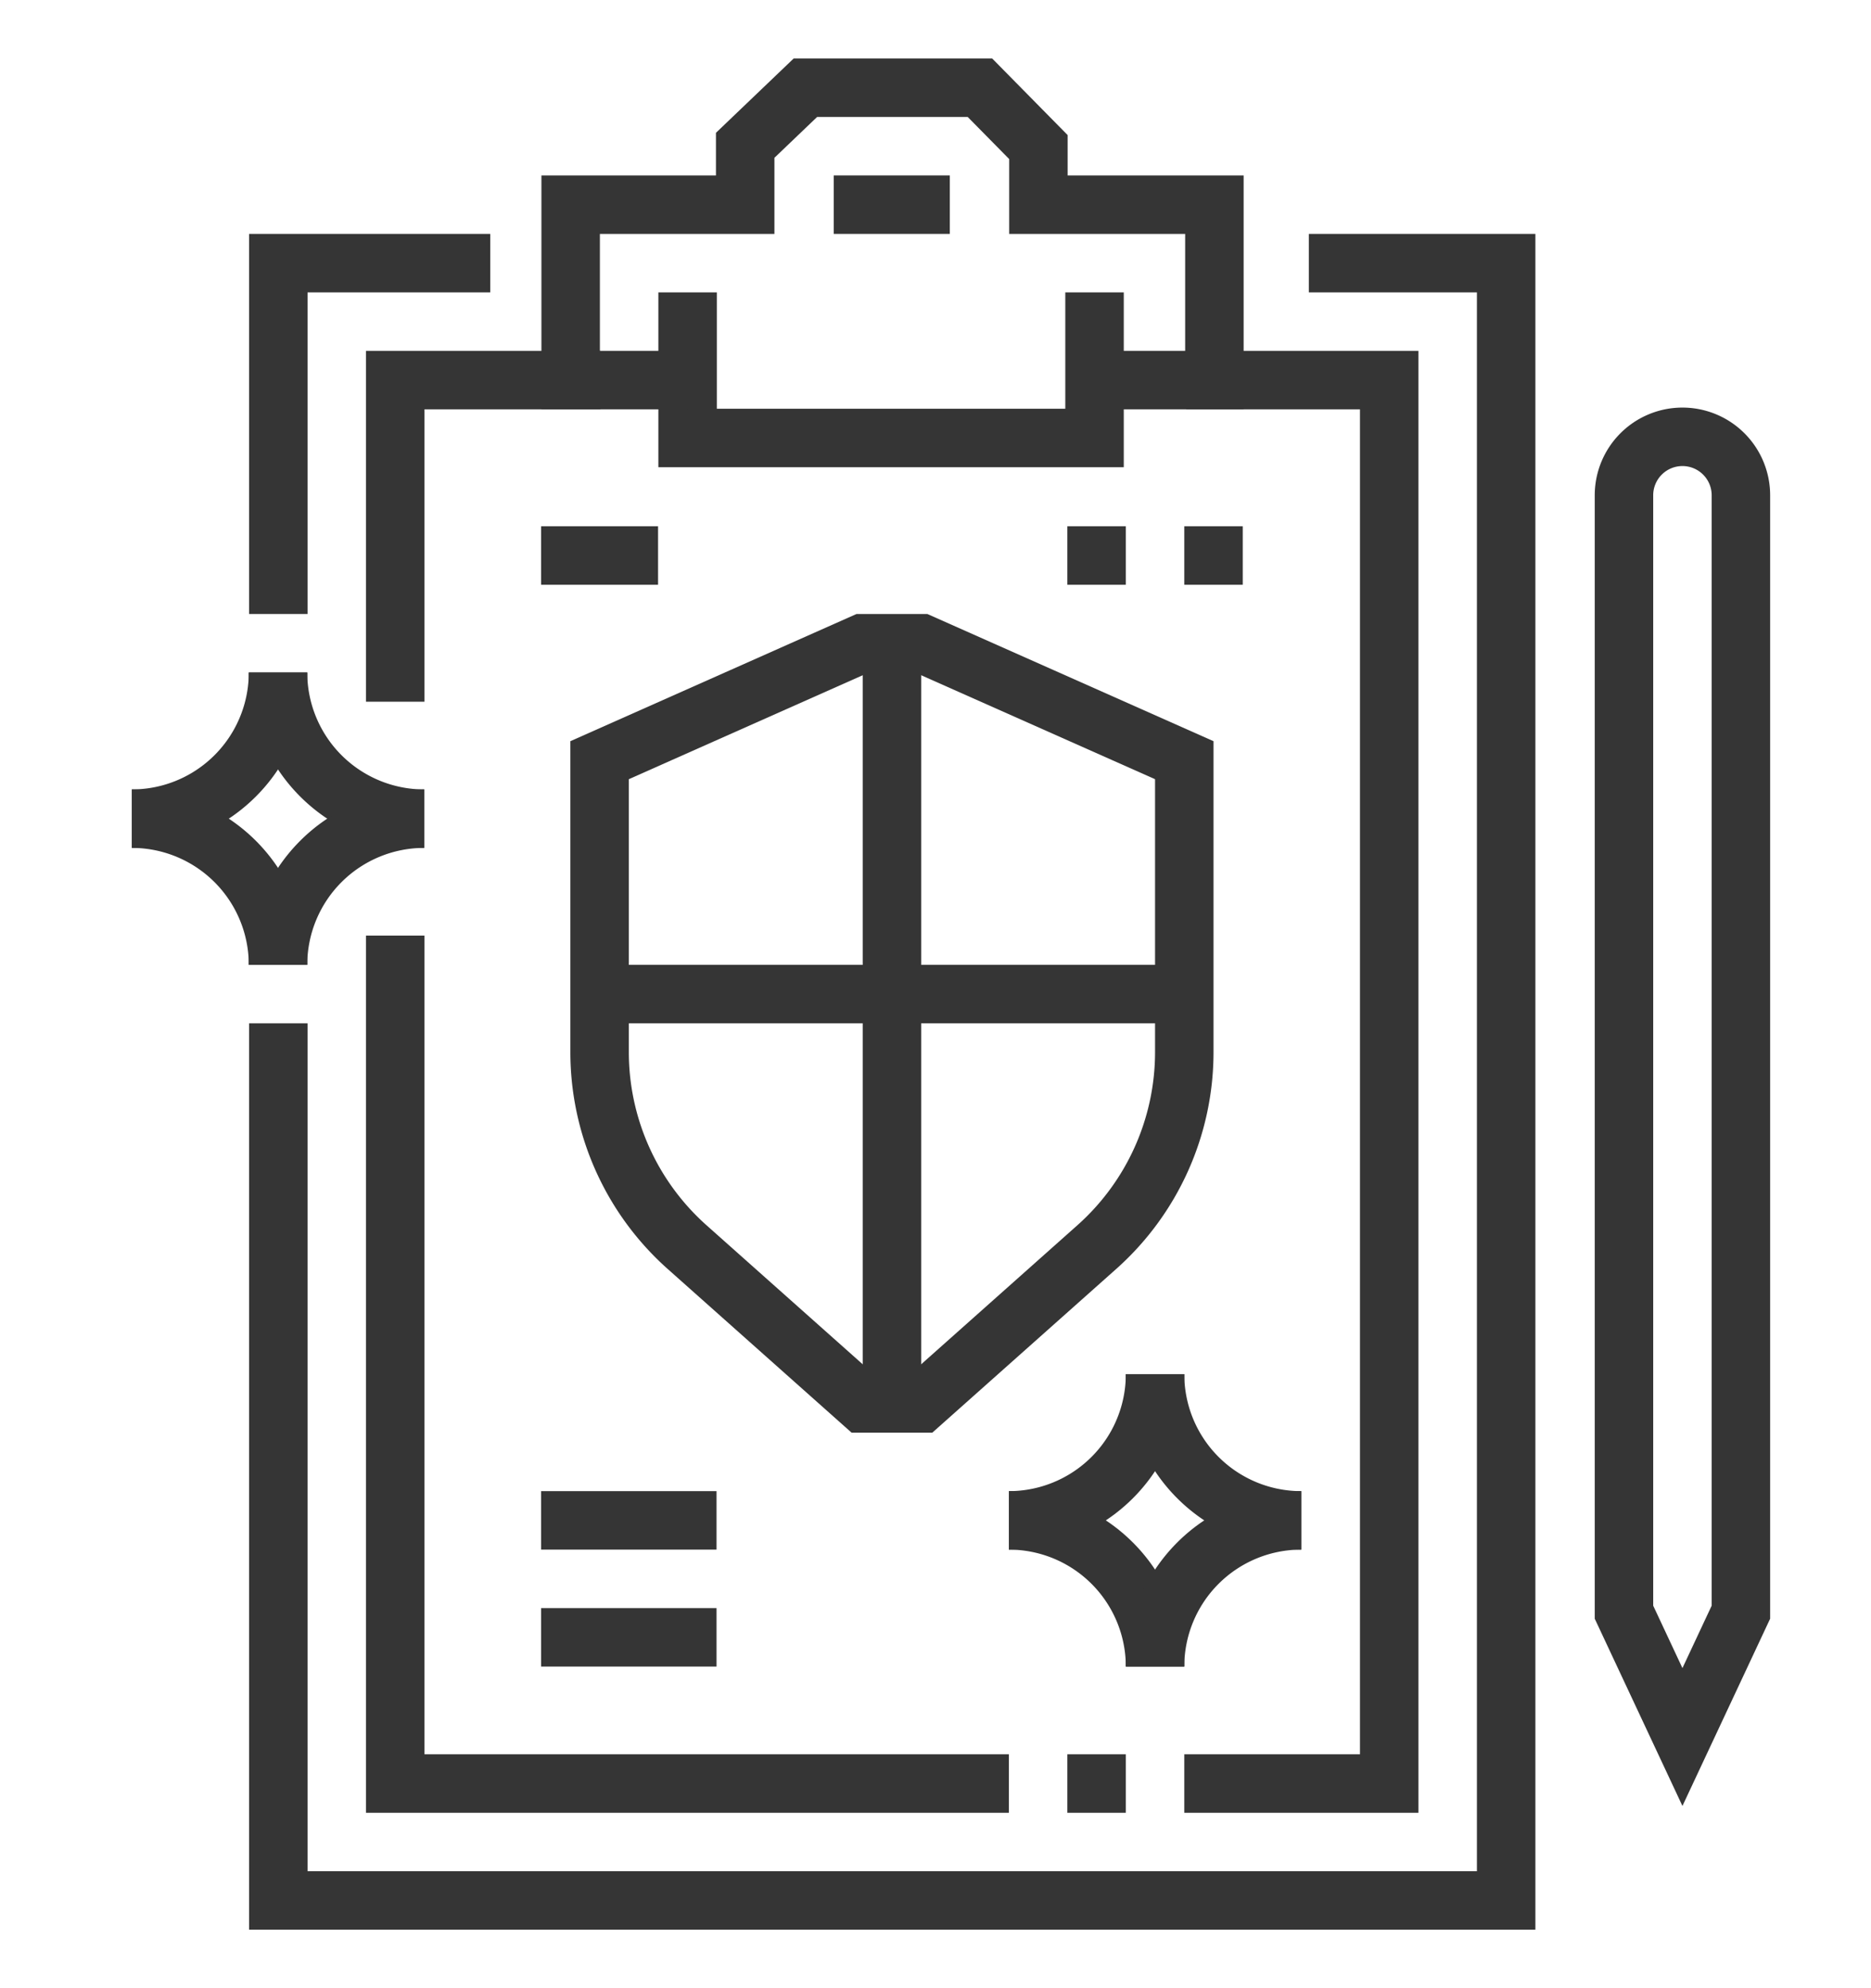 <svg id="Ebene_1" data-name="Ebene 1" xmlns="http://www.w3.org/2000/svg" viewBox="0 0 64 68">
  <defs>
    <style>
      .cls-1 {
        fill: none;
        stroke: #353535;
        stroke-miterlimit: 10;
        stroke-width: 2px;
      }
    </style>
  </defs>
  <title>icon</title>
  <g>
    <g>
      <polyline class="cls-1" points="23.52 10 23.52 14.98 37.44 14.98 37.44 10"/>
      <polyline class="cls-1" points="37.44 13 41.54 13 41.54 7 35.52 7 35.52 5.03 33.52 3 27.55 3 25.49 4.97 25.49 7 19.52 7 19.52 13 23.52 13"/>
      <line class="cls-1" x1="28.52" y1="7" x2="32.49" y2="7"/>
      <path class="cls-1" d="M55.55,55.14V16.94a2,2,0,0,1,2-2h0a2,2,0,0,1,2,2v38.2l-2,4.27Z"/>
    </g>
    <g>
      <path class="cls-1" d="M9.51,23a5,5,0,0,1-5,5"/>
      <path class="cls-1" d="M14.51,28a5,5,0,0,1-5-5"/>
      <path class="cls-1" d="M9.51,33a5,5,0,0,0-5-5"/>
      <path class="cls-1" d="M14.51,28a5,5,0,0,0-5,5"/>
    </g>
    <polyline class="cls-1" points="16.77 9 9.52 9 9.52 21"/>
    <polyline class="cls-1" points="9.52 35 9.52 65 51.52 65 51.52 9 44.77 9"/>
    <polyline class="cls-1" points="20.54 13 13.52 13 13.52 24"/>
    <polyline class="cls-1" points="40.51 61 47.52 61 47.52 13 40.58 13"/>
    <polyline class="cls-1" points="13.52 32 13.52 61 34.51 61"/>
    <g>
      <path class="cls-1" d="M20.51,26l9-4h2l9,4V36h0a8.93,8.93,0,0,1-3,6.66l-6,5.34h-2l-6-5.34a8.93,8.93,0,0,1-3-6.66h0Z"/>
      <line class="cls-1" x1="30.51" y1="22" x2="30.51" y2="48"/>
      <line class="cls-1" x1="20.51" y1="34" x2="40.51" y2="34"/>
    </g>
    <line class="cls-1" x1="18.51" y1="19" x2="22.51" y2="19"/>
    <line class="cls-1" x1="36.51" y1="19" x2="38.51" y2="19"/>
    <line class="cls-1" x1="40.51" y1="19" x2="42.51" y2="19"/>
    <line class="cls-1" x1="18.51" y1="52" x2="24.51" y2="52"/>
    <line class="cls-1" x1="36.51" y1="61" x2="38.51" y2="61"/>
    <g>
      <path class="cls-1" d="M39.51,47a5,5,0,0,1-5,5"/>
      <path class="cls-1" d="M44.51,52a5,5,0,0,1-5-5"/>
      <path class="cls-1" d="M39.51,57a5,5,0,0,0-5-5"/>
      <path class="cls-1" d="M44.51,52a5,5,0,0,0-5,5"/>
    </g>
    <line class="cls-1" x1="18.51" y1="56" x2="24.51" y2="56"/>
  </g>
</svg>
